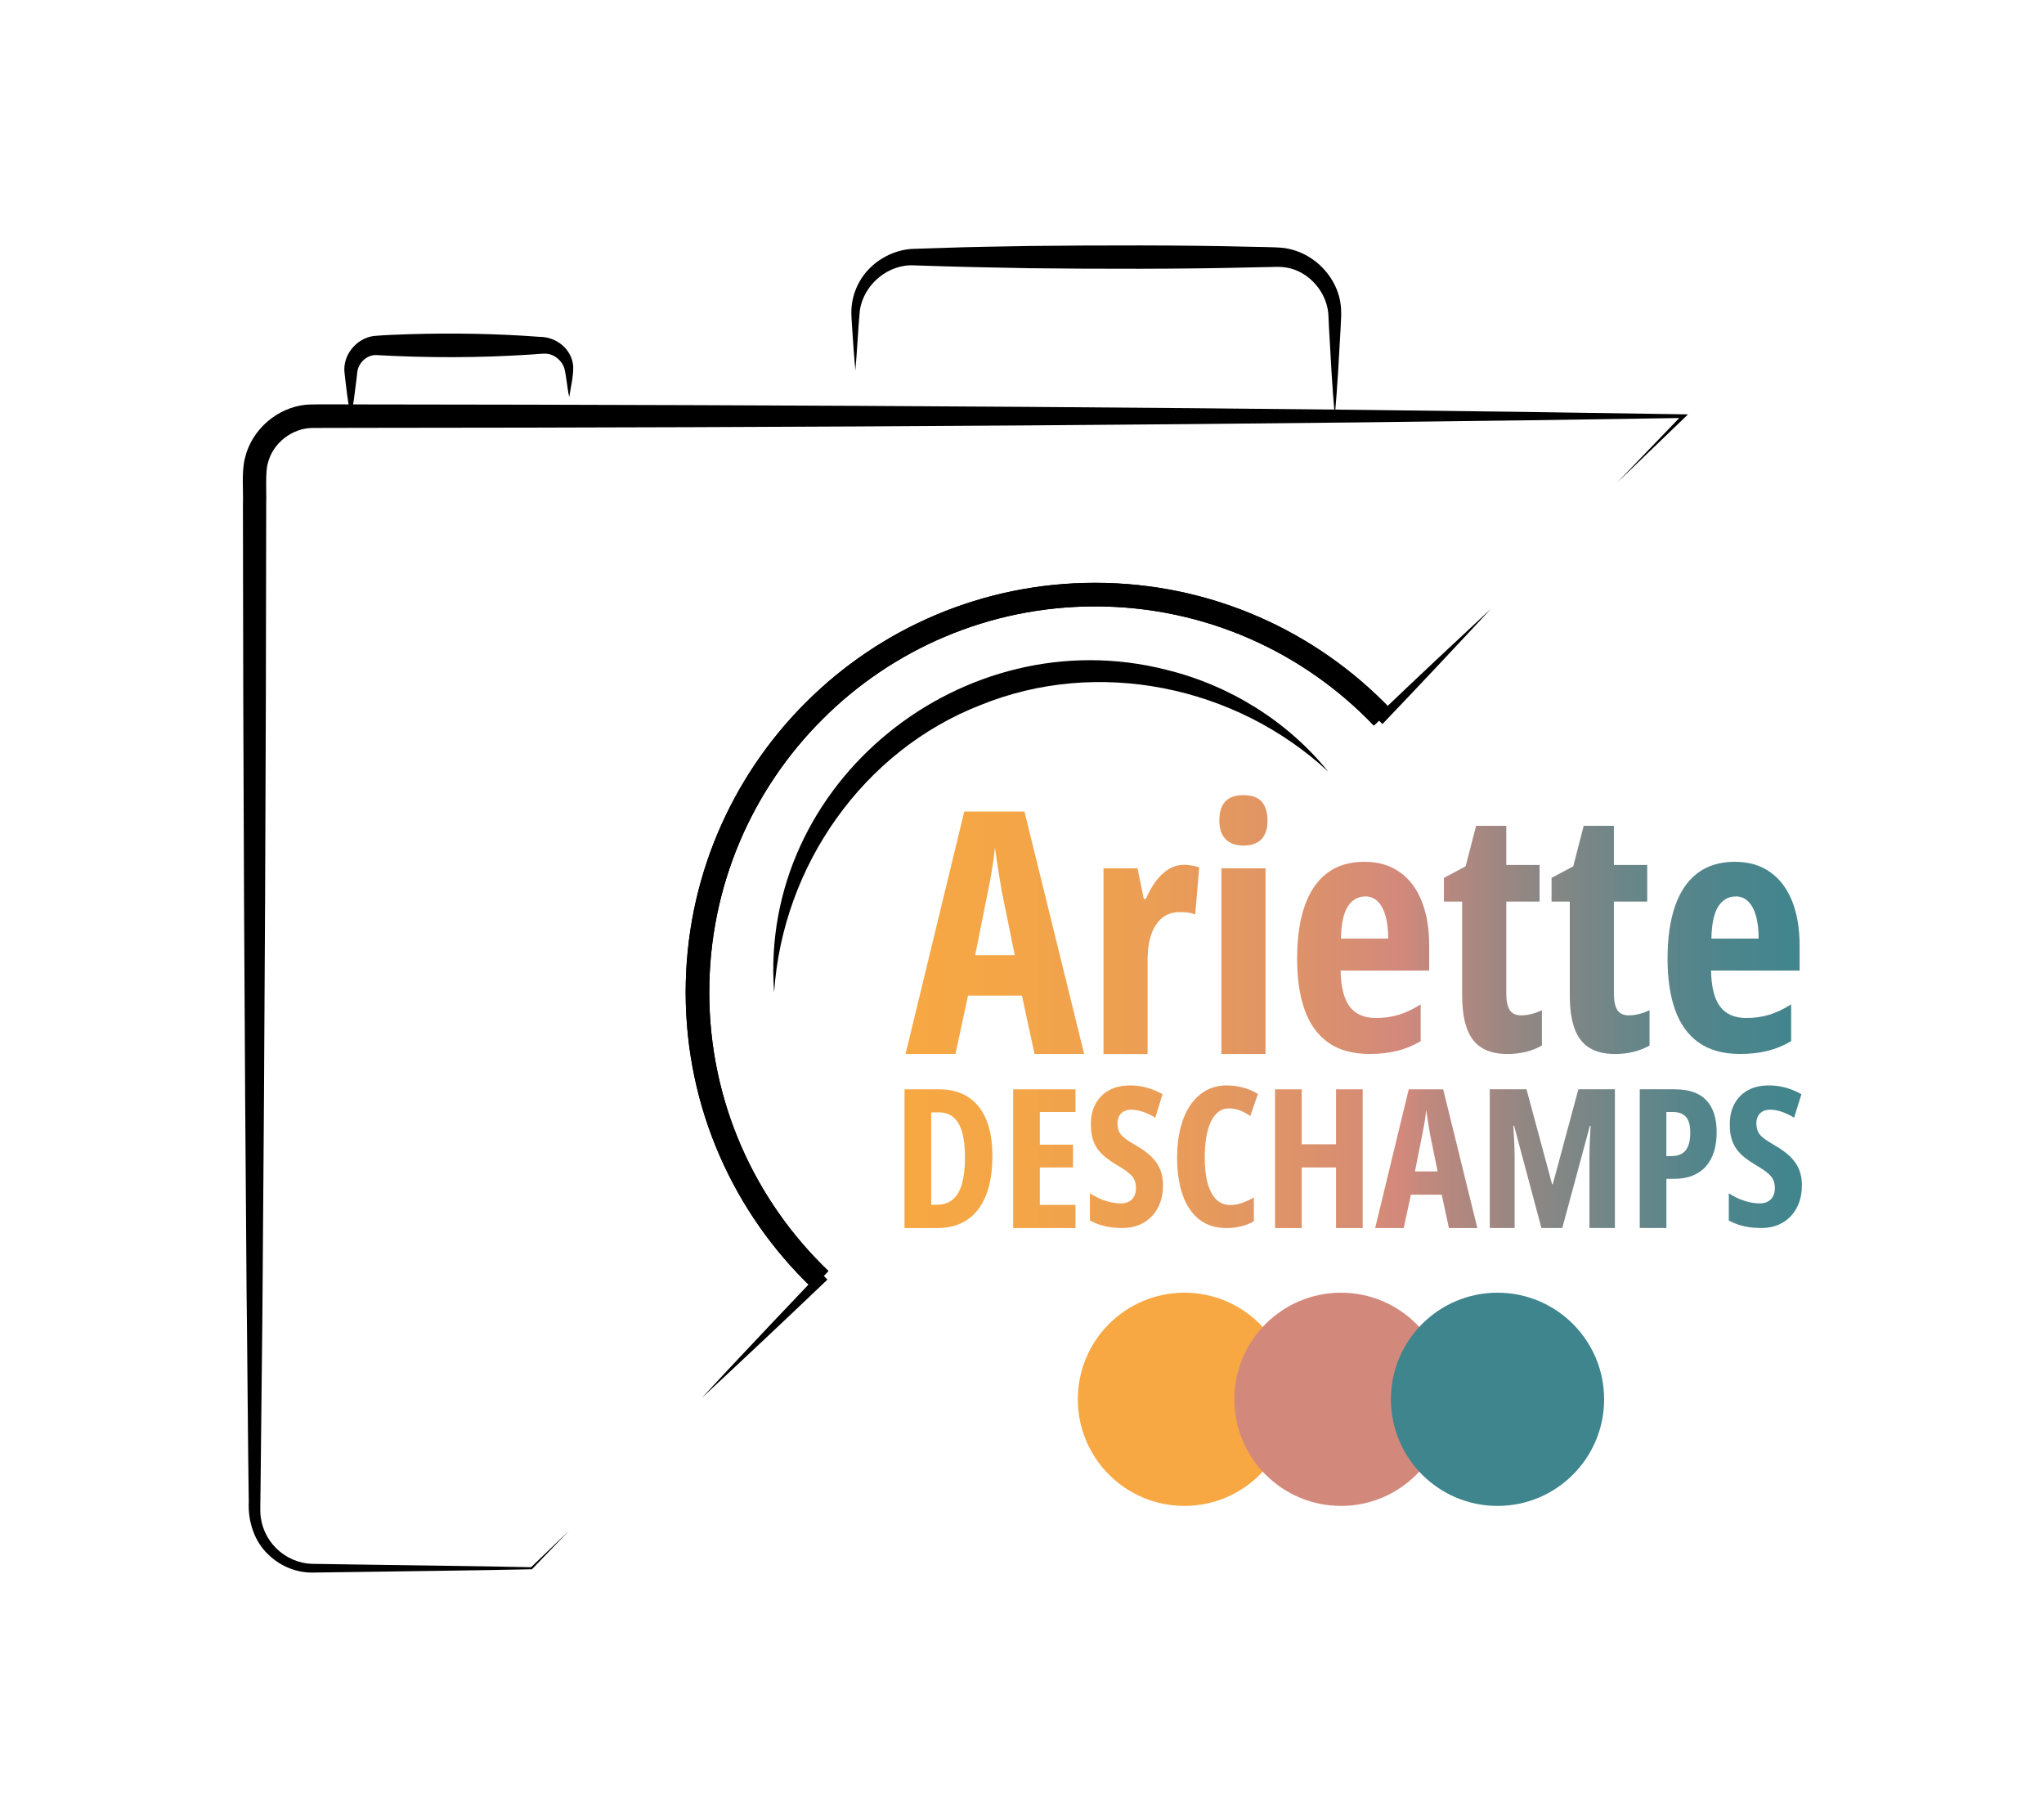 <?xml version="1.0" encoding="UTF-8"?><svg id="Logo" xmlns="http://www.w3.org/2000/svg" xmlns:xlink="http://www.w3.org/1999/xlink" viewBox="0 0 519.83 461.74"><defs><linearGradient id="Nouvelle_nuance_de_dégradé_1" x1="230.93" y1="237.21" x2="467.91" y2="237.21" gradientUnits="userSpaceOnUse"><stop offset="0" stop-color="#f7a843"/><stop offset=".13" stop-color="#f3a548"/><stop offset=".29" stop-color="#e99c58"/><stop offset=".47" stop-color="#d88e71"/><stop offset=".53" stop-color="#d2897c"/><stop offset=".57" stop-color="#bb887e"/><stop offset=".67" stop-color="#8e8784"/><stop offset=".77" stop-color="#6b8688"/><stop offset=".85" stop-color="#52858b"/><stop offset=".94" stop-color="#43858d"/><stop offset="1" stop-color="#3e858e"/></linearGradient><linearGradient id="Nouvelle_nuance_de_dégradé_1-2" y1="243.98" x2="467.91" y2="243.98" xlink:href="#Nouvelle_nuance_de_dégradé_1"/><linearGradient id="Nouvelle_nuance_de_dégradé_1-3" x1="230.93" y1="235.12" x2="467.91" y2="235.12" xlink:href="#Nouvelle_nuance_de_dégradé_1"/><linearGradient id="Nouvelle_nuance_de_dégradé_1-4" x1="230.93" y1="243.6" x2="467.91" y2="243.6" xlink:href="#Nouvelle_nuance_de_dégradé_1"/><linearGradient id="Nouvelle_nuance_de_dégradé_1-5" x1="230.93" y1="239.02" x2="467.91" y2="239.02" xlink:href="#Nouvelle_nuance_de_dégradé_1"/><linearGradient id="Nouvelle_nuance_de_dégradé_1-6" x1="230.93" y1="239.02" x2="467.91" y2="239.02" xlink:href="#Nouvelle_nuance_de_dégradé_1"/><linearGradient id="Nouvelle_nuance_de_dégradé_1-7" y1="243.6" x2="467.91" y2="243.6" xlink:href="#Nouvelle_nuance_de_dégradé_1"/><linearGradient id="Nouvelle_nuance_de_dégradé_1-8" x1="230.93" y1="294.66" x2="467.91" y2="294.66" xlink:href="#Nouvelle_nuance_de_dégradé_1"/><linearGradient id="Nouvelle_nuance_de_dégradé_1-9" x1="230.93" y1="294.66" x2="467.91" y2="294.66" xlink:href="#Nouvelle_nuance_de_dégradé_1"/><linearGradient id="Nouvelle_nuance_de_dégradé_1-10" x1="230.93" y1="294.16" x2="467.91" y2="294.16" xlink:href="#Nouvelle_nuance_de_dégradé_1"/><linearGradient id="Nouvelle_nuance_de_dégradé_1-11" x1="230.93" y1="294.16" x2="467.91" y2="294.16" xlink:href="#Nouvelle_nuance_de_dégradé_1"/><linearGradient id="Nouvelle_nuance_de_dégradé_1-12" x1="230.93" y1="294.66" x2="467.91" y2="294.66" xlink:href="#Nouvelle_nuance_de_dégradé_1"/><linearGradient id="Nouvelle_nuance_de_dégradé_1-13" x1="230.93" y1="294.66" x2="467.91" y2="294.66" xlink:href="#Nouvelle_nuance_de_dégradé_1"/><linearGradient id="Nouvelle_nuance_de_dégradé_1-14" x1="230.93" y1="294.66" x2="467.91" y2="294.66" xlink:href="#Nouvelle_nuance_de_dégradé_1"/><linearGradient id="Nouvelle_nuance_de_dégradé_1-15" x1="230.93" y1="294.66" x2="467.91" y2="294.66" xlink:href="#Nouvelle_nuance_de_dégradé_1"/><linearGradient id="Nouvelle_nuance_de_dégradé_1-16" x1="230.93" y1="294.16" x2="467.91" y2="294.16" xlink:href="#Nouvelle_nuance_de_dégradé_1"/></defs><g><circle cx="301.22" cy="355.85" r="27.11" fill="#f7a843"/><circle cx="341.04" cy="355.85" r="27.11" fill="#d2897c"/><circle cx="380.85" cy="355.85" r="27.11" fill="#3e858e"/></g><g><path d="M217.53,94.29c-.33-3.72-.59-7.43-.83-11.15-.07-.98-.22-3.32-.18-4.28,.11-2.52,.8-4.99,2.06-7.22,2.74-4.93,8.38-8.31,14.11-8.37,.8-.01,6.03-.2,6.97-.22,7.43-.28,14.87-.34,22.3-.5,17.41-.18,38.48-.25,55.76,.2,1.9,.06,6.74,.07,8.61,.29,8.04,.97,14.68,8.09,14.75,16.18,.09,1.08-.13,3.21-.14,4.29-.41,7.43-.81,14.87-1.47,22.3-.67-7.43-1.06-14.87-1.47-22.3,0,0-.13-2.79-.13-2.79-.06-6.12-4.86-11.8-10.88-12.71-1.19-.19-2.5-.16-3.7-.11,0,0-5.58,.11-5.58,.11-17.24,.44-38.39,.4-55.76,.2-9.69-.17-19.57-.37-29.27-.72-6.73-.46-13.08,4.83-14.02,11.55-.46,5.04-.66,10.19-1.14,15.23h0Z"/><path d="M144.77,101c-.55-2.45-.66-4.97-1.26-7.4-.62-1.87-2.42-3.39-4.28-3.63-1.16-.14-3.34,.17-4.54,.21-13.03,.84-26.08,.85-39.11,.11-2.4,0-4.54,2.09-4.74,4.53,0,0-.14,1.27-.14,1.27-.41,3.39-.81,6.77-1.47,10.16-.74-3.81-1.18-7.61-1.61-11.43-.53-4.46,2.96-8.78,7.45-9.38,2.98-.27,6.16-.34,9.14-.46,11-.32,22.02-.15,33.01,.68,4.32-.02,8.24,3.17,8.56,7.51,.05,2.64-.61,5.22-1.02,7.82h0Z"/><path d="M379.1,154.9c-9.11,9.81-18.27,19.56-27.52,29.23-37.47-39.63-104.69-40.36-142.47-1.19-33.57,33.05-38.62,87.29-12.18,126.2,3.92,5.85,8.48,11.3,13.5,16.27-4.29,4.1-12.05,11.46-16.38,15.53-3.84,3.6-11.68,10.97-15.56,14.55,0,0,7.26-7.8,7.26-7.8,6.5-6.94,15.39-16.34,21.95-23.21,0,0,.02,1.83,.02,1.83-10.07-9.14-18.24-20.44-23.93-32.9-30.89-68.55,20.71-146.35,95.85-144.74,27.44,.41,54.45,12.62,72.77,32.95,0,0-1.69-.02-1.69-.02,9.39-8.97,18.86-17.86,28.37-26.7h0Z"/><path d="M144.67,389.32s-9.32,9.68-9.32,9.68l-.07,.07s-.11,0-.11,0c-14.87,.32-29.75,.46-44.62,.69,0,0-11.18,.15-11.18,.15-4.01,.02-7.99-1.61-10.92-4.38-3.75-3.39-5.43-8.62-5.18-13.6,0,0-.04-2.79-.04-2.79-.08-1.61-.44-47.22-.52-50.2-.52-64.05-.9-136.81-.93-200.81,.15-3.52-.43-8.15,.57-11.86,1.77-7.11,8.2-12.64,15.49-13.35,2.85-.2,12.59-.03,15.64-.07,109.04,.1,225.81,.71,334.68,2.51,0,0,1.13,.02,1.13,.02l-.8,.77s-17.27,16.62-17.27,16.62c0,0,16.62-17.27,16.62-17.27,0,0,.33,.79,.33,.79-108.82,1.77-225.68,2.45-334.68,2.51-1.78,.03-12.29,0-13.92,.03-5.25-.01-10.19,3.84-11.45,8.94-.7,2.27-.31,7.72-.42,10.36-.04,63.98-.4,136.78-.93,200.81,.03,2.64-.54,48.5-.52,50.2,0,0-.04,2.79-.04,2.79,0,.91-.05,1.91,0,2.71,.12,3.36,1.58,6.66,4,9.06,2.41,2.41,5.75,3.91,9.2,3.99,0,0,11.13,.17,11.13,.17,14.87,.24,29.75,.37,44.62,.69,0,0-.18,.08-.18,.08,0,0,9.68-9.31,9.68-9.31h0Z"/><path d="M208.61,325.39c-19.24-18.4-31.23-44.33-31.23-73.06,0-55.85,45.28-101.12,101.12-101.12,28.73,0,54.67,11.99,73.06,31.23" fill="none" stroke="#000" stroke-miterlimit="10" stroke-width="6"/><path d="M208.61,325.39c-19.24-18.4-31.23-44.33-31.23-73.06,0-55.85,45.28-101.12,101.12-101.12,28.73,0,54.67,11.99,73.06,31.23" fill="none" stroke="#000" stroke-miterlimit="10" stroke-width="6"/><path d="M196.87,252.33c-3.96-53.45,48.2-95.12,99.71-82.01,16.22,3.94,30.99,13.22,41.21,25.9-23.58-21.89-58.73-28.99-88.37-16.94-29.91,11.61-50.42,40.97-52.54,73.05h0Z"/></g><g><g><path d="M263.1,268.03l-3.2-14.84h-13.71l-3.2,14.84h-12.69l14.93-61.65h15.31l15.18,61.65h-12.61Zm-5.02-25.13l-3.33-16.32c-.22-1.35-.44-2.67-.65-3.96-.21-1.29-.41-2.54-.59-3.73-.18-1.19-.35-2.31-.48-3.35-.09,.98-.21,2.07-.38,3.25s-.37,2.42-.59,3.71c-.22,1.29-.48,2.6-.76,3.92l-3.29,16.49h10.08Z" fill="url(#Nouvelle_nuance_de_dégradé_1)"/><path d="M301.1,219.92c.62,0,1.22,.05,1.81,.15,.59,.1,1.28,.26,2.07,.49l-1.01,11.98c-.56-.22-1.17-.38-1.84-.46-.66-.09-1.39-.13-2.17-.13-1.3,0-2.45,.28-3.46,.84-1.01,.56-1.86,1.37-2.55,2.43-.69,1.05-1.21,2.32-1.56,3.8-.35,1.47-.53,3.13-.53,4.95v24.08h-11.22v-47.23h8.65l1.6,7.76h.55c.62-1.49,1.39-2.9,2.32-4.22,.93-1.32,2.01-2.39,3.25-3.2,1.24-.82,2.6-1.22,4.09-1.22Z" fill="url(#Nouvelle_nuance_de_dégradé_1-2)"/><path d="M316.24,202.21c2.11,0,3.65,.55,4.64,1.66,.98,1.11,1.48,2.72,1.48,4.83,0,2.05-.51,3.62-1.54,4.7-1.02,1.08-2.55,1.63-4.57,1.63s-3.49-.54-4.55-1.63c-1.07-1.08-1.6-2.65-1.6-4.7,0-2.16,.5-3.79,1.5-4.87,1-1.08,2.55-1.62,4.66-1.62Zm5.61,18.6v47.23s-11.22,0-11.22,0v-47.23h11.22Z" fill="url(#Nouvelle_nuance_de_dégradé_1-3)"/><path d="M346.98,219.16c3.54,0,6.54,.87,9,2.62,2.46,1.74,4.32,4.21,5.59,7.4,1.27,3.19,1.9,6.97,1.9,11.32v6.32h-22.52c.06,4.14,.82,7.18,2.28,9.13,1.46,1.95,3.7,2.93,6.7,2.93,2,0,3.89-.26,5.67-.78,1.78-.52,3.69-1.41,5.71-2.68v9.36c-1.89,1.12-3.9,1.94-6.03,2.47-2.14,.52-4.44,.78-6.92,.78-4.33,0-7.86-.98-10.59-2.93-2.73-1.95-4.72-4.74-5.99-8.35-1.27-3.61-1.9-7.91-1.9-12.88,0-5.32,.64-9.81,1.92-13.47,1.28-3.67,3.18-6.46,5.71-8.37,2.53-1.91,5.68-2.87,9.45-2.87Zm.25,8.81c-1.86,0-3.33,.84-4.43,2.51-1.1,1.67-1.69,4.41-1.77,8.2h12.02c0-2.22-.23-4.13-.67-5.74-.45-1.6-1.11-2.83-1.98-3.69-.87-.86-1.93-1.29-3.16-1.29Z" fill="url(#Nouvelle_nuance_de_dégradé_1-4)"/><path d="M386.87,258.21c.79,0,1.63-.11,2.51-.32,.89-.21,1.81-.54,2.76-.99v8.98c-1.24,.71-2.59,1.24-4.07,1.61-1.48,.36-3.04,.55-4.7,.55-2.7,0-4.9-.54-6.6-1.62-1.7-1.08-2.95-2.73-3.73-4.94-.79-2.21-1.18-5-1.18-8.37v-23.83h-4.64v-6.03s5.52-2.95,5.52-2.95l2.66-10.29h7.68s0,9.95,0,9.95h8.47v9.32h-8.47v23.41c0,1.86,.29,3.24,.86,4.15,.58,.91,1.55,1.37,2.93,1.37Z" fill="url(#Nouvelle_nuance_de_dégradé_1-5)"/><path d="M414.24,258.21c.79,0,1.63-.11,2.51-.32,.89-.21,1.81-.54,2.76-.99v8.98c-1.24,.71-2.59,1.24-4.07,1.61-1.48,.36-3.04,.55-4.7,.55-2.7,0-4.9-.54-6.6-1.62-1.7-1.08-2.95-2.73-3.73-4.94-.79-2.21-1.18-5-1.18-8.37v-23.83h-4.64v-6.03s5.52-2.95,5.52-2.95l2.66-10.29h7.68v9.95h8.47v9.32s-8.47,0-8.47,0v23.41c0,1.86,.29,3.24,.86,4.15,.58,.91,1.55,1.37,2.93,1.37Z" fill="url(#Nouvelle_nuance_de_dégradé_1-6)"/><path d="M441.19,219.16c3.54,0,6.54,.87,9,2.62,2.46,1.74,4.32,4.21,5.59,7.4,1.27,3.19,1.9,6.97,1.9,11.32v6.32h-22.52c.06,4.14,.82,7.18,2.28,9.13,1.46,1.95,3.7,2.93,6.7,2.93,2,0,3.89-.26,5.67-.78,1.78-.52,3.69-1.41,5.71-2.68v9.36c-1.89,1.12-3.9,1.94-6.03,2.47-2.14,.52-4.44,.78-6.92,.78-4.33,0-7.86-.98-10.59-2.93-2.73-1.95-4.72-4.74-5.99-8.35-1.27-3.61-1.9-7.91-1.9-12.88,0-5.32,.64-9.81,1.92-13.47,1.28-3.67,3.18-6.46,5.71-8.37,2.53-1.91,5.68-2.87,9.45-2.87Zm.25,8.81c-1.86,0-3.33,.84-4.43,2.51-1.1,1.67-1.69,4.41-1.77,8.2h12.02c0-2.22-.23-4.13-.67-5.74-.45-1.6-1.11-2.83-1.98-3.69-.87-.86-1.93-1.29-3.16-1.29Z" fill="url(#Nouvelle_nuance_de_dégradé_1-7)"/></g><g><path d="M252.38,294.01c0,3.94-.54,7.27-1.63,9.99-1.09,2.72-2.67,4.78-4.75,6.19-2.08,1.41-4.64,2.11-7.66,2.11h-8.3v-35.28h8.81c2.9,0,5.35,.65,7.37,1.96,2.02,1.3,3.55,3.22,4.6,5.74,1.05,2.53,1.57,5.62,1.57,9.29Zm-6.97,.31c0-2.64-.25-4.8-.75-6.49s-1.24-2.93-2.23-3.74c-.99-.8-2.22-1.21-3.68-1.21h-1.93v23.48h1.47c2.44,0,4.24-.99,5.39-2.97,1.15-1.98,1.73-5,1.73-9.07Z" fill="url(#Nouvelle_nuance_de_dégradé_1-8)"/><path d="M273.52,312.3h-15.85v-35.28s15.85,0,15.85,0v5.77h-9.07v8.3s8.44,0,8.44,0v5.79h-8.44v9.53h9.07v5.89Z" fill="url(#Nouvelle_nuance_de_dégradé_1-9)"/><path d="M295.77,301.49c0,2.12-.43,4-1.28,5.62-.85,1.63-2.06,2.9-3.61,3.81-1.55,.92-3.38,1.37-5.49,1.37-.98,0-1.93-.06-2.85-.18-.92-.12-1.82-.32-2.7-.6-.88-.28-1.77-.66-2.65-1.12v-6.92c1.29,.84,2.62,1.47,4.01,1.91,1.38,.44,2.66,.65,3.84,.65,.87,0,1.59-.17,2.16-.51,.57-.34,1-.8,1.28-1.38,.28-.58,.42-1.23,.42-1.96,0-.77-.12-1.45-.36-2.04-.24-.59-.7-1.17-1.39-1.76-.68-.59-1.68-1.27-3-2.04-1.03-.61-1.96-1.24-2.79-1.88-.83-.64-1.54-1.35-2.12-2.13-.59-.78-1.03-1.68-1.34-2.71-.31-1.03-.46-2.24-.46-3.64-.02-1.99,.37-3.74,1.17-5.24,.8-1.5,1.95-2.66,3.45-3.49,1.5-.83,3.31-1.23,5.42-1.22,1.43,0,2.84,.19,4.21,.58,1.38,.39,2.7,.93,3.97,1.64l-1.86,5.98c-1.14-.69-2.22-1.2-3.23-1.53-1.01-.33-1.96-.5-2.85-.5-.77,0-1.42,.15-1.94,.45-.52,.3-.92,.7-1.18,1.22-.26,.51-.4,1.1-.4,1.76,0,.84,.13,1.54,.39,2.12s.74,1.14,1.46,1.7c.72,.55,1.75,1.22,3.1,1.99,1.46,.85,2.69,1.76,3.67,2.71,.98,.96,1.72,2.03,2.22,3.21,.5,1.18,.75,2.55,.75,4.11Z" fill="url(#Nouvelle_nuance_de_dégradé_1-10)"/><path d="M312.51,281.87c-1.03,0-1.93,.31-2.7,.92-.77,.61-1.41,1.48-1.92,2.59-.51,1.12-.88,2.43-1.13,3.95-.25,1.51-.37,3.16-.37,4.95,0,2.62,.25,4.84,.75,6.65,.5,1.81,1.23,3.18,2.19,4.11s2.14,1.4,3.52,1.4c1.09,0,2.13-.18,3.11-.55,.98-.37,1.95-.81,2.92-1.33v6.03c-1.01,.56-2.1,.99-3.27,1.28-1.17,.29-2.42,.43-3.75,.43-2.65,0-4.91-.7-6.77-2.11-1.86-1.41-3.28-3.46-4.26-6.15-.98-2.7-1.47-5.96-1.47-9.81,0-2.64,.28-5.06,.83-7.28,.56-2.21,1.37-4.13,2.45-5.77,1.08-1.63,2.4-2.9,3.97-3.8,1.57-.9,3.37-1.35,5.39-1.35,1.42,0,2.78,.18,4.1,.53s2.59,.9,3.81,1.64l-1.93,5.6c-.87-.6-1.75-1.07-2.63-1.41-.89-.35-1.83-.52-2.85-.52Z" fill="url(#Nouvelle_nuance_de_dégradé_1-11)"/><path d="M346.56,312.3h-6.78v-15.42h-8.73v15.42h-6.78v-35.28h6.78v13.97h8.73s0-13.97,0-13.97h6.78s0,35.28,0,35.28Z" fill="url(#Nouvelle_nuance_de_dégradé_1-12)"/><path d="M368.49,312.3l-1.83-8.49h-7.84s-1.83,8.49-1.83,8.49h-7.26l8.54-35.28h8.76s8.69,35.28,8.69,35.28h-7.21Zm-2.87-14.38l-1.91-9.34c-.13-.77-.25-1.53-.37-2.27-.12-.74-.23-1.45-.34-2.14-.1-.68-.2-1.32-.28-1.92-.05,.56-.12,1.18-.22,1.86s-.21,1.38-.34,2.12-.27,1.49-.43,2.24l-1.88,9.43h5.77Z" fill="url(#Nouvelle_nuance_de_dégradé_1-13)"/><path d="M392.02,312.3l-6.97-26.04h-.19c.08,1.08,.14,2.09,.19,3.04,.05,.95,.08,1.82,.11,2.63,.02,.8,.04,1.53,.04,2.17v18.19h-6.32v-35.28h9.34l6.51,24.15h.17l6.51-24.15h9.29v35.28s-6.47,0-6.47,0v-18.24c0-.72,.01-1.48,.04-2.28,.02-.8,.06-1.65,.1-2.56,.04-.91,.09-1.88,.16-2.91h-.19s-7.02,25.99-7.02,25.99h-5.28Z" fill="url(#Nouvelle_nuance_de_dégradé_1-14)"/><path d="M425.96,277.02c3.59,0,6.25,.93,8,2.79,1.74,1.86,2.62,4.56,2.62,8.12,0,1.79-.22,3.41-.66,4.86-.44,1.46-1.11,2.71-2.01,3.75-.9,1.05-2.04,1.85-3.4,2.41-1.37,.56-2.98,.84-4.85,.84h-1.86v12.5h-6.78v-35.28h8.95Zm-.51,5.77h-1.66v11.22s1.18,0,1.18,0c1.08,0,1.98-.2,2.7-.6,.73-.4,1.27-1.04,1.64-1.93,.37-.88,.56-2.05,.56-3.5,0-1.8-.37-3.12-1.1-3.95-.73-.83-1.84-1.24-3.32-1.24Z" fill="url(#Nouvelle_nuance_de_dégradé_1-15)"/><path d="M458.25,301.49c0,2.12-.43,4-1.28,5.62-.85,1.63-2.06,2.9-3.61,3.81-1.55,.92-3.38,1.37-5.49,1.37-.98,0-1.93-.06-2.85-.18-.92-.12-1.82-.32-2.7-.6-.88-.28-1.77-.66-2.65-1.12v-6.92c1.29,.84,2.62,1.47,4.01,1.91,1.38,.44,2.66,.65,3.84,.65,.87,0,1.59-.17,2.16-.51,.57-.34,1-.8,1.28-1.38,.28-.58,.42-1.23,.42-1.96,0-.77-.12-1.45-.36-2.04-.24-.59-.7-1.17-1.39-1.76-.68-.59-1.68-1.27-3-2.04-1.03-.61-1.96-1.24-2.79-1.88-.83-.64-1.54-1.35-2.12-2.13-.59-.78-1.03-1.68-1.34-2.71-.31-1.03-.46-2.24-.46-3.64-.02-1.99,.37-3.74,1.17-5.24,.8-1.5,1.95-2.66,3.45-3.49,1.5-.83,3.31-1.23,5.42-1.22,1.43,0,2.84,.19,4.21,.58,1.38,.39,2.7,.93,3.97,1.64l-1.86,5.98c-1.14-.69-2.22-1.2-3.23-1.53-1.01-.33-1.96-.5-2.85-.5-.77,0-1.42,.15-1.94,.45-.52,.3-.92,.7-1.18,1.22-.26,.51-.4,1.1-.4,1.76s.13,1.54,.39,2.12,.74,1.14,1.46,1.7c.72,.55,1.75,1.22,3.1,1.99,1.46,.85,2.69,1.76,3.67,2.71,.98,.96,1.72,2.03,2.22,3.21,.5,1.18,.75,2.55,.75,4.11Z" fill="url(#Nouvelle_nuance_de_dégradé_1-16)"/></g></g></svg>